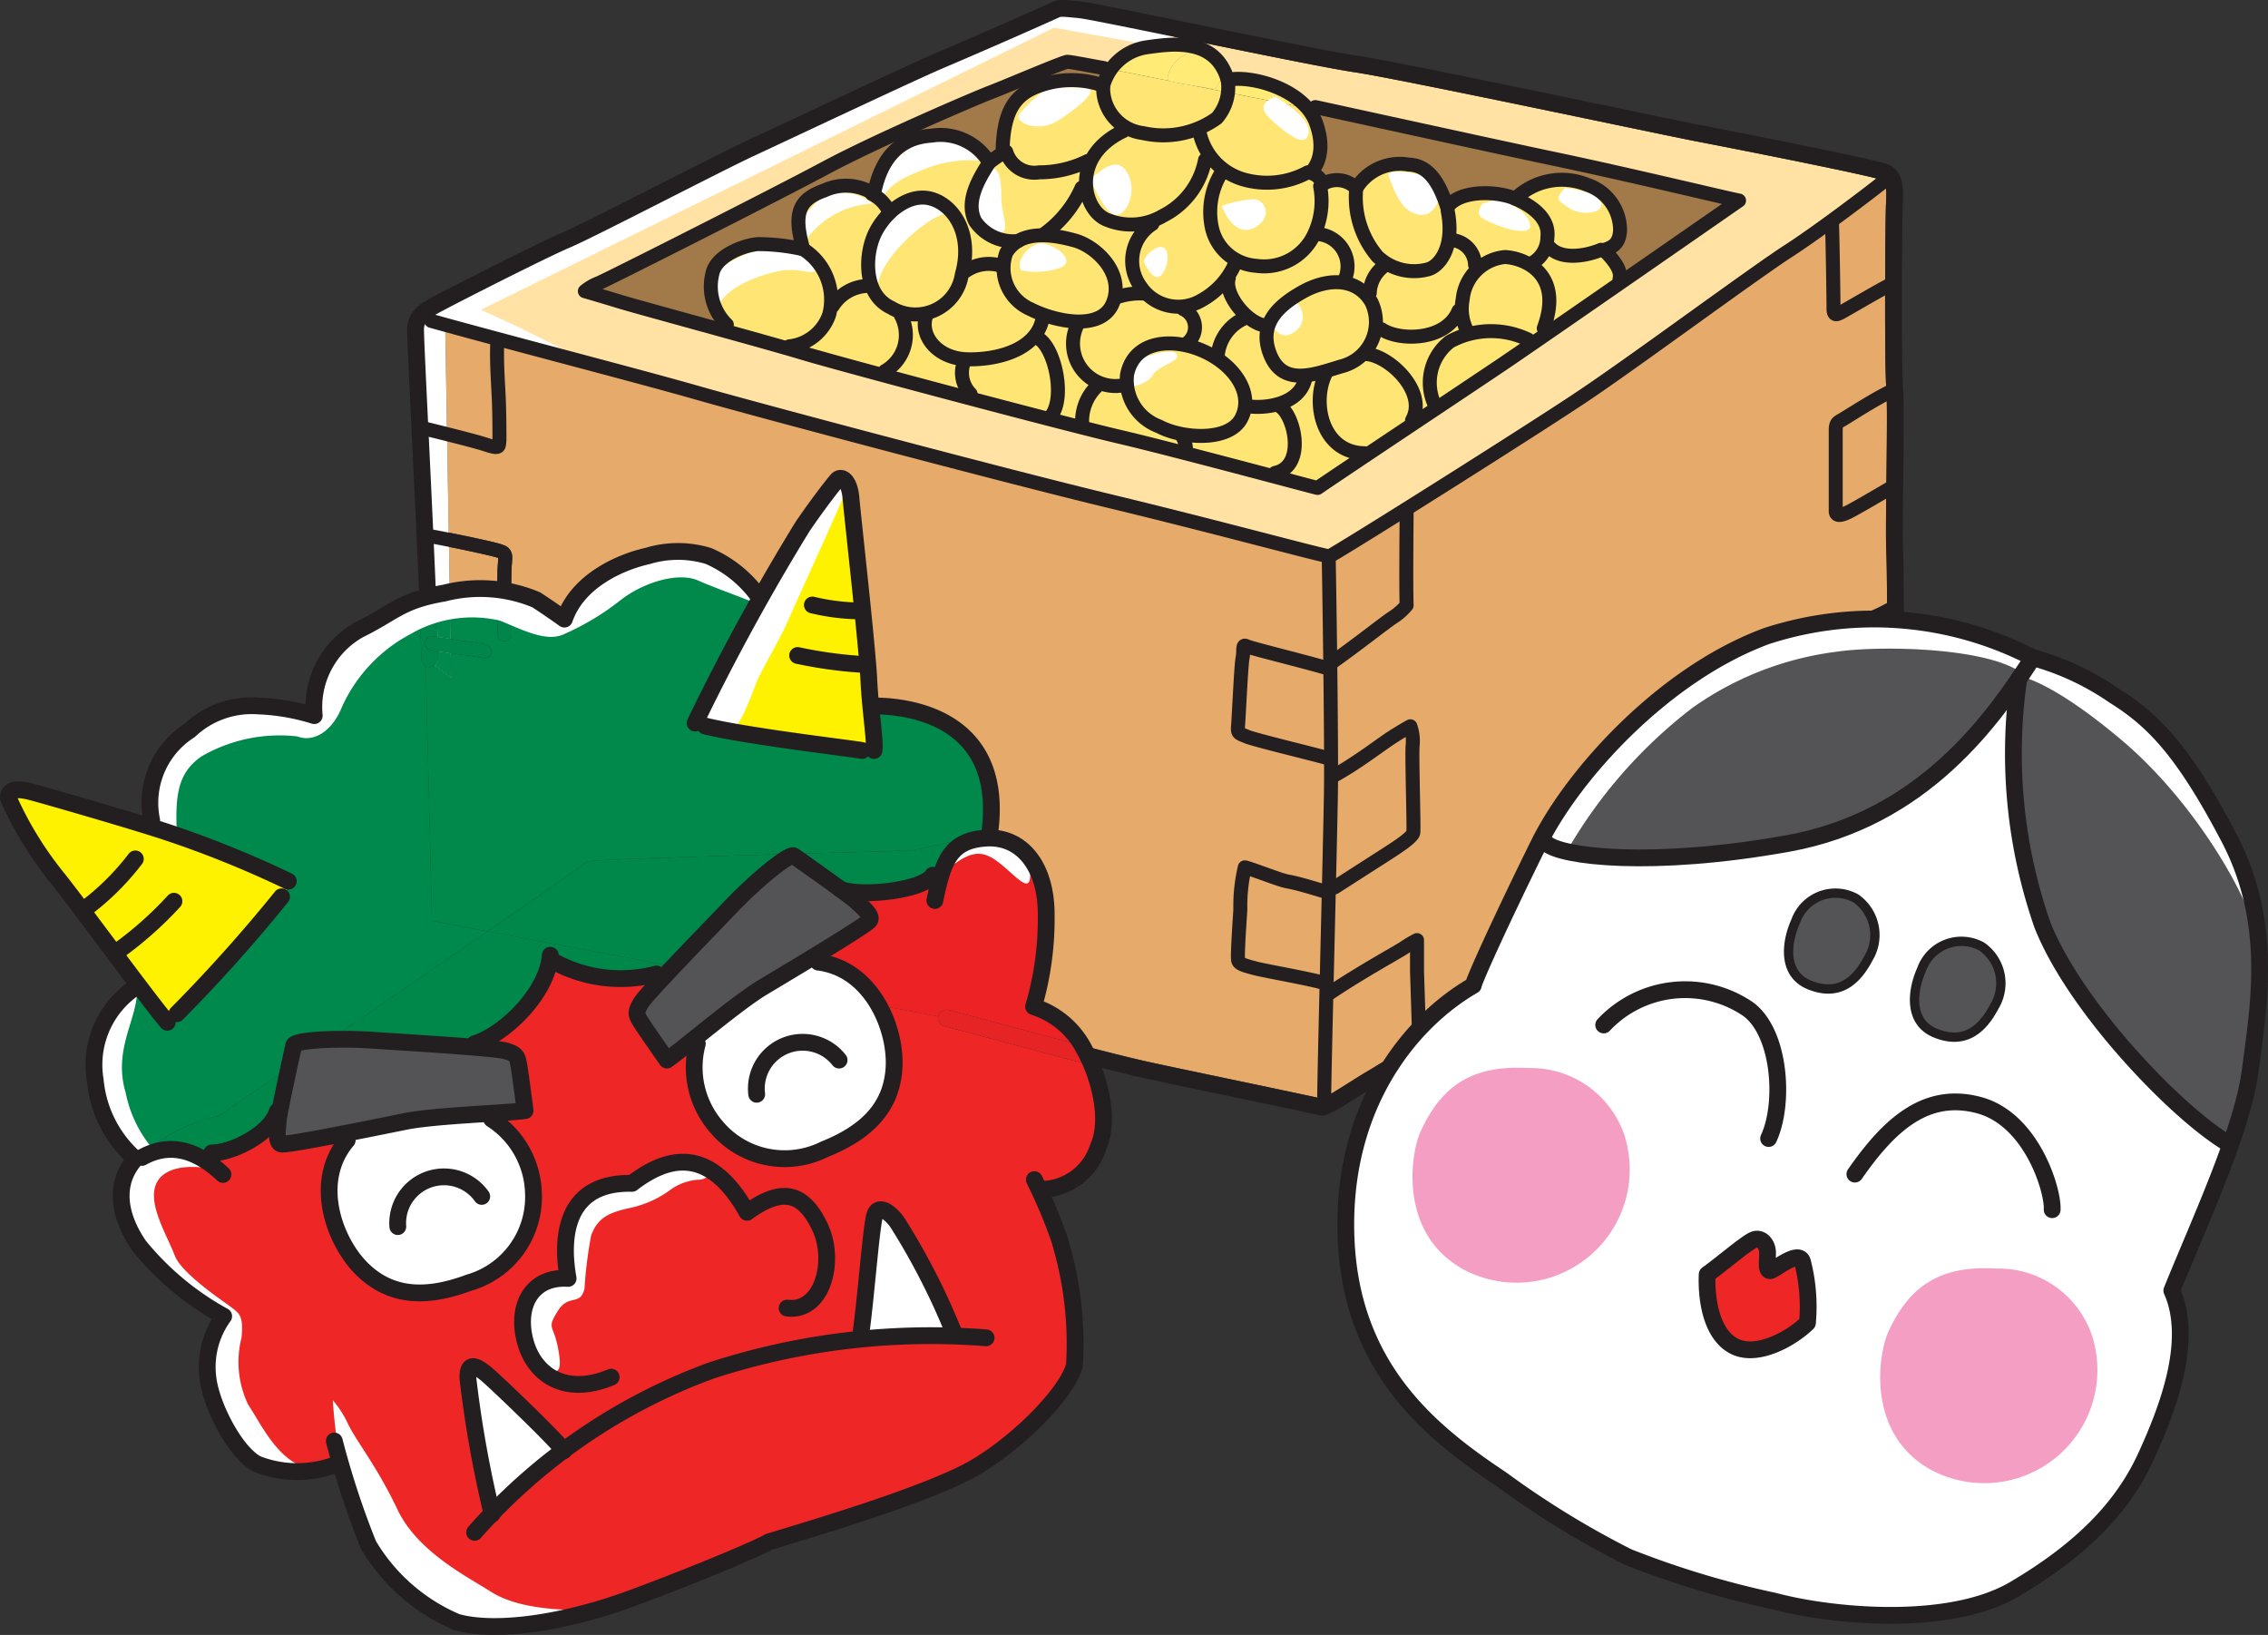 <svg xmlns="http://www.w3.org/2000/svg" viewBox="0 0 103.494 74.595"><rect x="0" y="0" width="103.494" height="74.595" fill="#333333" stroke="none"/><defs><clipPath id="clip-path"><path style="fill:none" d="M77.879 56.664h4.674v5.078h-4.674z"/></clipPath><style>.cls-10,.cls-22,.cls-23{fill:none}.cls-2{fill:#fff}.cls-7{fill:#ffeb76}.cls-8{fill:#ffe674}.cls-9{fill:#231f20}.cls-10,.cls-22,.cls-23{stroke:#231f20;stroke-linecap:round;stroke-linejoin:round}.cls-10{stroke-width:.638px}.cls-11{fill:#ee2626}.cls-14{fill:#00894c}.cls-16{fill:#00864a}.cls-17{fill:#00874a}.cls-18{fill:#545456}.cls-19{fill:#fff200}.cls-21{fill:#f49ec4}.cls-22{stroke-width:.766px}.cls-23{stroke-width:.426px}</style></defs><g id="Layer_2" data-name="Layer 2"><g id="Layer_1-2" data-name="Layer 1"><path class="cls-2" d="M55.442 4.057c.67-.896.26-1.539-.765-1.654s-1.6 1.22-1.312 1.298 2.077.356 2.077.356"/><path d="m20.488 24.952.037 2.154a8.983 8.983 0 0 1 1.813-.223 3.522 3.522 0 0 1 .357.016v-.035c0-.46.003-.85.016-1.033s.025-.309.025-.374a5.329 5.329 0 0 0-.393-.106c-.447-.109-1.154-.259-1.855-.399m65.46-16.688-.711.611-15.26 10.621-3.11 1.901-6.016 4.158-10.732-2.842-10.136-2.469-17.803-4.787-1.999-.474.139.1.157 9.216c.433.086.874.176 1.265.261.315.068.597.132.815.186.11.027.204.052.281.074l.198.071a.591.591 0 0 1 .263.233.647.647 0 0 1 .075.332c0 .122-.014.246-.026.421a20.591 20.591 0 0 0-.014 1.181 11.317 11.317 0 0 1 2.423 1.19 6.082 6.082 0 0 1 4.573-2.932c.163-.016.33-.024.497-.025h.038a4.118 4.118 0 0 1 3.225 1.245c.508.813 3.658 4.726 3.658 4.726a5.098 5.098 0 0 0 2.083 1.016c.864.05 3.811.66 4.37 1.473a7.707 7.707 0 0 1 1.022 3.614v.072a3.726 3.726 0 0 1-.056.633 2.17 2.17 0 0 0-.173.05 4.785 4.785 0 0 1 .488-.049h.041c.714.016 1.656.963 2.035 1.768.383.812.383 3.583-.334 6.115a.322.322 0 0 1 .155-.029c.233 0 .745.134 1.66.984a3.052 3.052 0 0 1 .627.867c1.132.294 2.117.54 2.882.705 1.013.22 2.919.618 4.596.97a672.543 672.543 0 0 1 2.919.618l.217.048.037.01a2.4 2.4 0 0 0 .264-.132c.466-.258 1.221-.767 1.788-1.098.212-.123.797-.483 1.55-.95a11.136 11.136 0 0 1 3.31-2.987c.049-.295 1.427-3.295 3.001-6.477s5.706-7.739 10.38-9.46a13.572 13.572 0 0 1 4.699-.807c.27 0 .539.008.804.021-.002-1.192-.012-2.5-.038-3.112-.01-.229-.013-.55-.013-.94 0-1.34.042-3.47.042-4.989 0-.644-.008-1.182-.029-1.48-.041-.603-.053-2.169-.054-3.808 0-2.04.021-4.152.041-4.57.007-.152.012-.294.012-.423a1.736 1.736 0 0 0-.059-.529.376.376 0 0 0-.066-.122" style="fill:#e6ab6a"/><path d="M50.664 3.155a2.882 2.882 0 0 1 1.116-.876 5.11 5.11 0 0 1 1.72-.213 5.238 5.238 0 0 1 .545.024 2.416 2.416 0 0 1 1.623.717c.226.34.49.793.49.793a4.308 4.308 0 0 1 .622-.046 3.137 3.137 0 0 1 2.02.574c.098.135.435.452.739.788L77.607 8.5l1.496.749-18.775 13.164-26.03-6.957-7.031-1.87-.224-.373 10.397-5.61 6.507-2.768 5.012-2.02 1.705.34M48.494.765h-.006a.29.29 0 0 0-.152.025c-.073.036-.335.152-.74.333A301.732 301.732 0 0 1 43.13 3.07c-1.194.498-7.44 3.45-8.76 4.06-.643.296-2.48 1.23-4.273 2.14-1.8.914-3.547 1.797-4.107 2.032-.498.208-1.955.924-3.321 1.61-.685.345-1.351.684-1.872.954a27.28 27.28 0 0 0-.987.525 1.742 1.742 0 0 0-.233.165l.16.114 30.383 8.043 10.433 2.543h.002l6.314-3.859L85.913 8.233l-.035-.019a5.288 5.288 0 0 0-.427-.116c-1.6-.389-6.544-1.36-8.056-1.65-.89-.173-4.264-.883-7.682-1.59-3.412-.707-6.88-1.41-7.884-1.559-1.06-.157-4.023-.757-6.83-1.329-1.401-.286-2.761-.564-3.813-.775-.526-.106-.975-.194-1.313-.258a11.473 11.473 0 0 0-.626-.109c-.386-.037-.623-.062-.753-.062" style="fill:#ffe2a4"/><path d="m19.737 14.67.443.314 2 .473 17.803 4.787 10.135 2.47-30.38-8.044m66.174-6.436L66.867 21.397l3.11-1.9 15.26-10.622.712-.61a.226.226 0 0 0-.037-.03" style="fill:#ffe0a2"/><path d="m48.958 2.816-5.01 2.019-6.509 2.768-10.397 5.61.224.374 7.031 1.87 26.031 6.956L79.103 9.249 77.607 8.5 59.538 4.915a1.825 1.825 0 0 1 .546.874 8.303 8.303 0 0 1-.075 1.963l.377.604a3.954 3.954 0 0 1 .591-.046 2.463 2.463 0 0 1 .957.159 3.156 3.156 0 0 1 2.265-1.02c.641 0 1.094.567 1.36.832a3.634 3.634 0 0 1 .527.868 4.434 4.434 0 0 1 1.712-.346 4.11 4.11 0 0 1 1.271.195 3.791 3.791 0 0 1 2.33-.912 2.348 2.348 0 0 1 .463.044 2.885 2.885 0 0 1 1.7.868c.263.377.565.83.452 1.208a3.547 3.547 0 0 1-.377 1.057c-.265.302.49 1.359.49 1.359s-13.895 9.626-14.116 9.664h-.002c-.114-.038-26.84-7.135-26.84-7.135l-.15-.19a4.204 4.204 0 0 1-.605-2.112 1.554 1.554 0 0 1 .868-1.397 7.246 7.246 0 0 1 2.143-.405 1.02 1.02 0 0 1 .273.027 7.824 7.824 0 0 0 .868.189c-.302-1.246 0-2.038.415-2.303a3.595 3.595 0 0 1 1.586-.528 4.377 4.377 0 0 1 1.245.34c.491-1.7 1.21-2.265 1.624-2.341a9.217 9.217 0 0 1 1.705-.266 1.453 1.453 0 0 1 .635.115 6.526 6.526 0 0 1 1.36 1.095 1.923 1.923 0 0 0 .641-1.057c.038-.302.453-1.926 1.057-2.265a6.457 6.457 0 0 1 2.152-.491 11.357 11.357 0 0 1 1.246.264 4.901 4.901 0 0 1 .432-.672l-1.706-.338" style="fill:#a27a4a"/><path class="cls-7" d="M53.5 2.065a5.111 5.111 0 0 0-1.72.213 2.887 2.887 0 0 0-1.117.876l2.668.53c-.193-.172.32-1.289 1.22-1.289.041 0 .083.003.125.007 1.025.116 1.436.76.766 1.655 0 0-.626-.097-1.197-.193l5.293 1.051c-.304-.336-.64-.652-.737-.787a3.132 3.132 0 0 0-2.02-.573 4.284 4.284 0 0 0-.623.044s-.264-.453-.49-.793a2.43 2.43 0 0 0-1.624-.717 5.532 5.532 0 0 0-.545-.024"/><path class="cls-7" d="M54.552 2.396c-.901 0-1.413 1.117-1.22 1.288l.913.18c.57.097 1.197.194 1.197.194.67-.896.259-1.54-.765-1.655a1.06 1.06 0 0 0-.125-.007"/><path class="cls-8" d="M50.664 3.154a4.77 4.77 0 0 0-.432.672 11.379 11.379 0 0 0-1.245-.264 6.487 6.487 0 0 0-2.153.49c-.604.34-1.02 1.963-1.057 2.265a1.917 1.917 0 0 1-.641 1.057 6.533 6.533 0 0 0-1.36-1.094 1.46 1.46 0 0 0-.635-.116 9.327 9.327 0 0 0-1.705.266c-.415.076-1.132.642-1.623 2.341a4.388 4.388 0 0 0-1.246-.34 3.595 3.595 0 0 0-1.585.53c-.416.263-.717 1.056-.416 2.302a7.824 7.824 0 0 1-.868-.189 1.003 1.003 0 0 0-.273-.028 7.307 7.307 0 0 0-2.143.405 1.557 1.557 0 0 0-.868 1.397 4.208 4.208 0 0 0 .604 2.114l.15.19s26.728 7.096 26.84 7.133h.003c.22-.038 14.116-9.663 14.116-9.663s-.754-1.057-.49-1.359a3.502 3.502 0 0 0 .377-1.057c.114-.378-.19-.83-.452-1.208a2.89 2.89 0 0 0-1.7-.869 2.353 2.353 0 0 0-.462-.044 3.795 3.795 0 0 0-2.331.913 4.056 4.056 0 0 0-1.27-.196 4.444 4.444 0 0 0-1.712.346 3.637 3.637 0 0 0-.53-.868c-.263-.264-.716-.83-1.358-.83a3.16 3.16 0 0 0-2.265 1.02 2.441 2.441 0 0 0-.956-.16 3.849 3.849 0 0 0-.592.046l-.377-.604a8.248 8.248 0 0 0 .076-1.963 1.827 1.827 0 0 0-.546-.874l-5.294-1.05a14.813 14.813 0 0 1-.88-.163.082.082 0 0 1-.033-.019l-2.668-.529"/><path class="cls-8" d="M53.331 3.683a.085.085 0 0 0 .034.019c.118.032.485.097.88.162l-.914-.18"/><path class="cls-2" d="M19.263 14.335C20.861 13.05 48.11.64 48.51.273s5.413 1.259 5.413 1.259l-1.354.542-4.472-.813-26.152 12.872 1.761.813 2.711 1.355-6.098-1.22ZM20.319 15.082l.271 15.853-1.084-.812-.813-14.906.57-.882 1.056.747z"/><path class="cls-2" d="M32.414 12.848c.326-.792 1.693-1.323 2.2-1.425s2.033-.102 2.237.204c.203.304.71.507.406.711s-.711-.102-1.524 0-2.948.813-2.948 1.83c-.203-.509-.54-.91-.371-1.32M43.355 9.695c-1.118.102-3.658 2.541-3.252 3.66-.814-1.627-.204-3.558.61-3.965a4.848 4.848 0 0 1 1.93-.508c.304 0 .711.813.711.813M36.566 11.263a4.012 4.012 0 0 1 3.232-1.974 2.092 2.092 0 0 0-2.236-.304 4.114 4.114 0 0 0-1.017 1.117ZM40.204 8.883c.203.305 0-.407 1.626-1.016a5.685 5.685 0 0 1 3.305-.492c-1.374-.83-2.187-1.236-3-.931a3.26 3.26 0 0 0-1.728 1.524 2.06 2.06 0 0 1-.594.804M46.505 5.224c-.203.407.915.813 1.728.305s2.134-1.524 1.219-1.524-1.524-.102-2.032.305a6.697 6.697 0 0 0-.915.914M58.192 4.41c-.711.306-.711.61 0 1.22s1.423 1.118 1.524.407-1.524-1.626-1.524-1.626M49.757 8.171c.711-.61 1.321-1.016 1.728-.203s-.102 1.931-.61 1.83-1.118-1.627-1.118-1.627M44.777 10.102c-.203-.407-.407-1.727.203-2.236s.712.305.712 1.118.406 1.525 0 1.626-.915-.508-.915-.508M46.607 12.338c-.305-.407.407-1.321 1.016-1.22s1.525.813.712 1.118a3.452 3.452 0 0 1-1.728.102M63.375 8.07c.322.806.61 1.625 1.423 1.727s1.114-1.204.76-1.517-2.386-.719-2.183-.21M67.643 9.289c-.305.508-.203.61.508.915s1.931.609 1.626-.102-1.423-1.016-1.423-1.016ZM71.403 8.578c-.407.508-.407.508.203.915s1.728.203 1.423-.305-1.626-.61-1.626-.61M55.753 9.39c.305.814.915 1.424 1.626.916s.305-1.22-.203-1.22a6.22 6.22 0 0 0-1.423.305M52.196 16.301c.61-.203 1.423-.407 1.524-.102s-.914.51-1.117.915-1.423.813-1.118.203a4.333 4.333 0 0 1 .71-1.016M57.989 14.777c.203-.508.914-1.118 1.22-.915a.832.832 0 0 1-.204 1.322c-.61.406-1.016-.407-1.016-.407M52.196 11.931c.102-.407.813-.915 1.016-.508s-.101 1.22-.406 1.22-.61-.712-.61-.712"/><path class="cls-9" d="M19.224 30.062c-.033-1.719-.194-5.24-.347-8.443-.153-3.21-.297-6.08-.298-6.583l.003-.088a1.37 1.37 0 0 1 .238-.697 1.935 1.935 0 0 1 .586-.512c.14-.085.508-.279 1.037-.553 1.578-.816 4.427-2.245 5.25-2.59.49-.205 2.266-1.1 4.056-2.009 1.797-.91 3.62-1.84 4.298-2.153 1.322-.609 7.543-3.55 8.788-4.07.602-.252 1.848-.794 2.965-1.285a560.72 560.72 0 0 0 1.486-.655c.394-.176.68-.305.707-.319A1.06 1.06 0 0 1 48.487 0c.208.001.443.03.832.066.127.013.348.053.695.118 1.2.228 3.731.75 6.192 1.25 2.458.5 4.854.978 5.734 1.108 1.062.157 4.506.858 7.928 1.566 3.417.707 6.8 1.419 7.672 1.587.882.169 2.914.568 4.784.949.936.191 1.83.377 2.52.529.345.077.639.144.864.2.113.028.208.053.286.075l.205.07a1.026 1.026 0 0 1 .54.62 2.425 2.425 0 0 1 .102.778c0 .149-.006.302-.014.459-.018.371-.04 2.507-.04 4.534 0 1.627.015 3.211.053 3.755.023.34.03.88.03 1.533 0 1.529-.042 3.662-.042 4.988 0 .384.004.701.012.908.03.738.04 2.363.04 3.681 0 .515-.002.981-.003 1.327l-.003.42c-.002.109-.002.158-.004.203a.383.383 0 1 1-.765-.051l.11.007-.11-.004v-.003l.11.007-.11-.004c.004-.083.009-.912.009-1.902 0-1.312-.01-2.943-.04-3.65-.01-.228-.012-.55-.012-.94 0-1.34.042-3.47.042-4.987a25.75 25.75 0 0 0-.028-1.481c-.041-.602-.054-2.168-.054-3.807 0-2.04.02-4.152.04-4.57.007-.152.013-.295.013-.423a1.72 1.72 0 0 0-.06-.53c-.043-.111-.07-.136-.137-.172v-.001a5.149 5.149 0 0 0-.427-.114c-1.6-.39-6.544-1.361-8.055-1.652-.892-.171-4.266-.881-7.684-1.59-3.411-.705-6.878-1.41-7.883-1.558-1.06-.156-4.023-.756-6.83-1.33-1.401-.285-2.761-.563-3.812-.774C50.66 1.09 50.21 1 49.873.937a10.846 10.846 0 0 0-.626-.108c-.392-.038-.631-.063-.76-.062a.295.295 0 0 0-.151.023c-.073.037-.334.154-.74.334A324.544 324.544 0 0 1 43.13 3.07c-1.194.497-7.44 3.449-8.76 4.059-.643.297-2.48 1.23-4.273 2.14-1.8.913-3.547 1.797-4.107 2.032-.498.208-1.955.923-3.321 1.61-.685.346-1.351.685-1.872.954-.517.267-.907.476-.987.526a1.185 1.185 0 0 0-.362.3.591.591 0 0 0-.101.32l-.01-.001h.01-.01.01v.025c0 .439.145 3.348.297 6.547.153 3.205.315 6.723.348 8.464a.383.383 0 1 1-.766.015"/><path class="cls-10" d="M50.368 3.104c-.237-.034-1.492-.285-1.661-.285s-2.778 1.118-3.49 1.389-5.216 2.202-7.553 3.455-9.858 5.048-10.332 5.251a2.224 2.224 0 0 0-.644.372s.712.204 1.592.474 6.539 1.796 8.334 2.338 11.992 3.252 14.464 3.828 8.876 2.304 9.045 2.337c1.186-.813 6.74-4.505 8.4-5.623s10.833-7.49 10.833-7.49c-.504-.092-5.062-1.196-8.49-1.913-2.323-.486-10.37-2.25-10.844-2.352M19.676 14.641c3.523.983 9.316 2.473 12.16 3.286s14.195 3.828 18.836 4.946 9.113 2.338 9.959 2.507M60.733 25.346c1.998-1.186 9.45-5.895 11.619-7.35s7.724-5.556 9.248-6.539 4.03-2.913 4.234-3.082M60.631 25.38c.034 1.728.135 8.537.102 10.806s-.305 12.737-.305 13.822M22.69 15.658c-.034.847.034 1.727.068 2.473s.033 1.694.033 1.965c-.033.27.035.406-.575.203s-2.71-.712-2.846-.746"/><path class="cls-9" d="M19.7 24.151c.646.12 1.411.272 2.041.41.316.067.597.131.816.185.11.027.203.052.28.074l.2.071a.6.6 0 0 1 .262.233.658.658 0 0 1 .075.332c0 .122-.014.246-.026.421-.01.133-.015.535-.015.987 0 .91.015 2.067.015 2.07a.319.319 0 0 1-.638.007s-.015-1.16-.015-2.077c0-.46.003-.85.016-1.033s.025-.31.025-.375l-.003-.04.101-.02-.075.066-.026-.047.101-.019-.075.066.054-.047-.042.06-.012-.013.054-.047-.042.06-.02-.013h-.001l.011-.02-.009.021h-.002l.011-.022-.009.022a4.714 4.714 0 0 0-.409-.112 59.565 59.565 0 0 0-2.76-.572.32.32 0 0 1 .116-.628M19.763 29.029c.485.083 1.016.159 1.461.223.45.065.792.112.968.155a.32.32 0 1 1-.156.619c-.094-.025-.463-.08-.903-.142-.445-.064-.98-.14-1.478-.226a.32.32 0 1 1 .108-.63"/><path class="cls-10" d="M60.733 30.258c1.253-.881 2.472-1.863 2.845-2.1a2.657 2.657 0 0 0 .61-.542c-.034-.78 0-4.1 0-4.268M60.597 30.495c-1.287-.373-3.523-.915-3.726-1.016s-.102.204-.17.542c-.068.34-.169 2.643-.203 3.049s0 .373.406.542 3.693.949 3.795 1.017M60.902 35.373c.983-.542 1.999-1.32 2.507-1.66.479-.319.949-.576.949-.576a2.011 2.011 0 0 1 .1.915c-.033.644.069 3.692.035 3.93s-.847.745-1.321 1.05l-2.27 1.456M60.698 45.299c1.457-.982 3.151-1.897 3.388-2.066a5.066 5.066 0 0 1 .576-.34v1.424l.101 3.15"/><path class="cls-9" d="M43.283 46.08c3.728.983 7.255 1.966 9.265 2.401 1.014.22 2.92.618 4.596.97a737.775 737.775 0 0 1 2.92.618l.216.048.134.035-.095.284v-.3l.094.016-.094.284v-.157l-.037-.14.037-.003v.143l-.037-.14a1.724 1.724 0 0 0 .299-.144c.466-.258 1.222-.767 1.788-1.098.792-.46 6.81-4.235 7.298-4.56a.383.383 0 1 1 .425.636c-.528.352-6.502 4.099-7.337 4.586-.378.22-.871.543-1.306.812-.218.135-.422.256-.598.349l-.25.118a.745.745 0 0 1-.282.064l-.148-.023.04-.12-.034.122-.006-.002.04-.12-.034.122c-.06-.017-.483-.11-1.07-.235-1.778-.378-5.217-1.09-6.721-1.416-2.054-.446-5.574-1.428-9.298-2.409a.383.383 0 0 1 .195-.741"/><path class="cls-10" d="M60.394 40.658c-1.66-.508-1.457-.373-1.897-.508s-1.592-.576-1.694-.576a7.599 7.599 0 0 0-.203 1.93c-.068 1.017-.136 2.135-.102 2.305s.27.237.779.372 3.083.576 3.219.712M83.599 10.17c.034 1.152.068 3.455.068 3.896s.203.271.677 0 1.524-.881 1.863-1.05M86.342 17.826c-.847.407-2.032 1.186-2.27 1.32s-.304.17-.304.509v3.659c0 .27.271.203.61.034s1.896-1.085 1.896-1.085M86.207 27.819c-.711.407-1.973.813-2.032 1.05a8.843 8.843 0 0 0 0 1.897M33.168 14.813a2.434 2.434 0 0 1-.659-2.332c.164-.801 1.366-1.273 2.05-1.343a9.327 9.327 0 0 1 2.096.235c-.448-1.578-.259-2.261.966-2.685a2.341 2.341 0 0 1 2.261.164c.307-1.601 1.132-2.568 2.616-2.662a2.587 2.587 0 0 1 2.64 1.225c.375-.283.611-.424.611-.424.023-1.885.52-2.709 1.767-3.11a4.327 4.327 0 0 1 2.827.024A2.424 2.424 0 0 1 52.3 2.162c1.154-.165 3.157-.471 3.722 1.484 1.013-.236 3.463.4 4.028 1.955s-.212 2.238-.259 2.285a.777.777 0 0 1 .566.519 1.222 1.222 0 0 1 1.532.188 2.324 2.324 0 0 1 2.38-1.084c.801.024 1.348.613 1.771 1.955.566-.824 2.305-.753 3.105-.4a3.048 3.048 0 0 1 3.275-.636 2.19 2.19 0 0 1 1.508 2.05c-.023.8-.54.825-.73.942.471.472.801.919.707 1.296"/><path class="cls-10" d="M50.343 3.905a2.065 2.065 0 0 0 1.815 2.167 4.195 4.195 0 0 0 3.37-.683 2.15 2.15 0 0 0 .493-1.743M59.675 7.863a3.897 3.897 0 0 1-2.992.306 2.86 2.86 0 0 1-1.932-2.073M54.987 7.297a3.6 3.6 0 0 1-1.908 2.544 2.871 2.871 0 0 1-2.616.165c-1.056-.469-1.625-2.874.8-4.028M45.916 6.92a1.338 1.338 0 0 0 1.507.942 4.944 4.944 0 0 0 2.214-.518M45.137 7.415c-.376.612-1.13 1.72-.635 2.686a2.094 2.094 0 0 0 1.955.895"/><path class="cls-10" d="M47.659 10.666a5.144 5.144 0 0 0 1.696-2.097"/><path class="cls-10" d="M45.916 11.538a2.042 2.042 0 0 0 1.107 2.568c1.06.542 3.25 1.06 3.77-.306s-.801-2.568-1.744-2.828-2.474-.542-3.133.566ZM52.584 10.219a1.994 1.994 0 0 0-.541 2.85 2.073 2.073 0 0 0 2.779.637 3.519 3.519 0 0 0 1.555-1.72M55.718 7.91a3.396 3.396 0 0 0-.402 2.544 2.226 2.226 0 0 0 2.003 1.673 2.516 2.516 0 0 0 2.615-1.366 3.557 3.557 0 0 0 .307-2.262M61.889 8.593a4.166 4.166 0 0 0 .969 3.11 2.422 2.422 0 0 0 2.285.59c.519-.119 1.249-.99.92-2.663M69.145 9.064c.97.424 1.559 1.013 1.465 1.767a1.341 1.341 0 0 1-.754 1.201M70.728 11.302c.566.59 1.72.354 2.333.094"/><path class="cls-10" d="M70.445 14.977c.918-2.474-.871-3.204-1.767-3.25a2.139 2.139 0 0 0-1.932 1.931 2.24 2.24 0 0 0 .235 1.508M57.934 16.108c-.5-1.357.424-2.19 1.532-2.804s2.45-.659 3.11.472a2.087 2.087 0 0 1-1.39 2.944c-1.297.401-2.687.92-3.252-.612ZM62.505 13.375a1.608 1.608 0 0 1 .636-1.225M63.047 15.024c.801.543 2.944.543 3.51-.847M66.227 10.949a1.173 1.173 0 0 1 1.083 1.131"/><path class="cls-10" d="M65.426 18.37a2.372 2.372 0 0 1 .73-2.78 3.917 3.917 0 0 1 3.581-.094M62.316 16.155c1.037.023 2.85 1.72 2.12 3.015M60.502 17.027c-.66 1.319-.189 3.628 1.767 3.652M56.072 12.692c-.235.754.896 2.144 1.743 2.167M60.241 10.69a1.481 1.481 0 0 1 1.108 2.097M51.429 17.098c.331-1.656 2.239-1.696 3.628-1.013s2.144 1.956 1.579 3.016-2.686.918-3.746.353a2.255 2.255 0 0 1-1.461-2.356ZM50.958 13.564a3.262 3.262 0 0 1 1.32-.165M49.167 14.813a1.937 1.937 0 0 0 2.144 2.756M53.997 14.106a.906.906 0 0 1 .165 1.555M55.575 16.155a2.067 2.067 0 0 1 1.202-1.626M56.942 18.535c.801.118 2.426-.071 2.638-1.343"/><path class="cls-10" d="M58.355 18.512c.707.353 1.272 2.756-.165 3.063M40.661 14.035c-1.246-.579-1.2-2.333-.778-3.298s1.532-1.956 2.592-1.673 1.932 1.649 1.414 3.463a2.14 2.14 0 0 1-3.228 1.508Z"/><path class="cls-10" d="M42.263 14.412c-.306.895.495 1.932 1.838 1.979s3.251-.4 3.487-1.932M44.077 12.362a1.857 1.857 0 0 1 1.602-.235M39.79 8.852a1.702 1.702 0 0 1 .801.848M36.655 11.373a2.716 2.716 0 0 1 1.18 2.992 2.168 2.168 0 0 1-1.815 1.437M37.999 13.964a1.945 1.945 0 0 1 1.697-.919M41.109 14.388a1.889 1.889 0 0 1-.731 2.544M43.983 16.532a1.37 1.37 0 0 0 .306 1.437M47.305 15.402c.777.306 1.319 2.592.707 3.51M50.064 17.616a2.208 2.208 0 0 0-.683 1.696M53.928 19.878a1.206 1.206 0 0 1 .19.683"/><path class="cls-11" d="M25.197 43.863c-1.27 2.185-2.44 3.405-3.302 3.658-2.44 1.576-9.2 3.614-9.2 3.614a7.798 7.798 0 0 1-3.6 1.572 1.083 1.083 0 0 1-.362-.053 11.537 11.537 0 0 0-2.435.19 1.898 1.898 0 0 0-.587 1.04 9.58 9.58 0 0 0-.073 1.025v.029a3.265 3.265 0 0 0 1.411 2.767c1.576 1.243 3.01 2.055 3.201 2.293a4.08 4.08 0 0 0-.622 3.583c.24.955.908 2.818 2.246 3.248a7.625 7.625 0 0 0 2.215.299 4.805 4.805 0 0 0 1.607-.203 7.748 7.748 0 0 0 1.48 4.25c1.098 1.482 1.958 2.628 4.634 2.868.3.025.618.038.948.038a22.793 22.793 0 0 0 8.653-1.997 53.423 53.423 0 0 1 7.261-2.628 28.911 28.911 0 0 0 7.215-3.534c2.053-1.576 3.103-2.723 3.247-3.392s-.335-6.02-1.529-8.17a3.21 3.21 0 0 0 2.675-2.196 8.669 8.669 0 0 0-.273-3.507c-1.947-.5-4.386-1.169-6.92-1.836a.383.383 0 0 1-.279-.44l-.134-.03-11.52-2.177c-.508.277-.825.452-.825.452-.293 0-.716.01-1.196.01-1.44 0-3.403-.086-3.937-.773"/><path d="M45.522 38.072h-.04a4.269 4.269 0 0 0-.489.049 5.44 5.44 0 0 0-2.164 1.83 15.021 15.021 0 0 1-4.285.72c-.114 0-.21-.003-.288-.01h-.014c-.583 0-5.18 2.473-7.088 3.513l11.52 2.176.134.03.006-.027a.383.383 0 0 1 .37-.285.406.406 0 0 1 .098.012c2.31.609 4.541 1.218 6.384 1.697a3.027 3.027 0 0 0-.628-.867c-.914-.85-1.427-.984-1.659-.984a.318.318 0 0 0-.156.028c.717-2.532.717-5.303.335-6.114-.38-.806-1.322-1.752-2.036-1.768" style="fill:#ed2225"/><path d="M43.185 46.068a.383.383 0 0 0-.37.285.157.157 0 0 0-.006.028.383.383 0 0 0 .279.44c2.534.668 4.973 1.336 6.92 1.836a5.203 5.203 0 0 0-.342-.88c-1.842-.48-4.074-1.087-6.383-1.696a.376.376 0 0 0-.098-.014" style="fill:#e72425"/><path class="cls-14" d="M19.14 27.483a13.29 13.29 0 0 0-1.463.578c-2.185 1.016-3.405 2.692-3.336 4.59a5.508 5.508 0 0 0-1.893-.289 12.095 12.095 0 0 0-3.003.424c-1.321.356-2.693 2.49-2.49 4.878.033.237-.661 7.063-1.067 7.317a8.31 8.31 0 0 0-1.677 3.506c-.203 1.22.762 3.049 1.966 4.388 0 0 .038-.013.12-.032a7.85 7.85 0 0 1 3.667-1.921s7.303-4.994 12.284-8.43l-2.537-.48-.284-11.619a.383.383 0 0 1-.202-.33c-.013-.645-.043-1.542-.084-2.58"/><path d="M30.865 25.291h-.039a5.494 5.494 0 0 0-.497.025 6.084 6.084 0 0 0-4.573 2.931 11.25 11.25 0 0 0-2.423-1.189c.002.872.015 1.873.015 1.875a.318.318 0 0 1-.315.323h-.004a.319.319 0 0 1-.319-.315s-.015-1.13-.016-2.042a3.519 3.519 0 0 0-.356-.016 8.988 8.988 0 0 0-1.813.223l.034 2.05.665.095c.45.065.792.112.968.155a.32.32 0 0 1-.077.63.298.298 0 0 1-.078-.01 16.08 16.08 0 0 0-.904-.142l-.562-.081.02 1.133-.76-.57a.379.379 0 0 1-.216.072h-.008a.378.378 0 0 1-.18-.046l.284 11.62 2.536.478c2.566-1.77 4.515-3.128 4.531-3.177.048-.143 14.665-.477 14.904-.525.2-.04 2.23-.512 3.312-.668.057-.019.115-.036.172-.05a3.542 3.542 0 0 0 .056-.633v-.072a7.696 7.696 0 0 0-1.02-3.614c-.56-.813-3.507-1.423-4.37-1.473a5.096 5.096 0 0 1-2.084-1.016s-3.15-3.913-3.659-4.726a4.112 4.112 0 0 0-3.224-1.245" style="fill:#00894b"/><path class="cls-14" d="m19.983 29.713.008.335a.384.384 0 0 1-.16.318l.759.57-.02-1.133a89.396 89.396 0 0 1-.587-.09m.542-2.606q-.305.066-.626.15c.026.664.049 1.274.066 1.806.197.032.398.063.595.093l-.035-2.05"/><path class="cls-16" d="M19.898 27.258c-.247.066-.5.14-.758.226.041 1.038.072 1.934.084 2.579a.382.382 0 0 0 .203.33.377.377 0 0 0 .18.045h.007a.376.376 0 0 0 .216-.072.382.382 0 0 0 .16-.318c-.001-.105-.004-.217-.007-.335a30.06 30.06 0 0 1-.327-.055.319.319 0 0 1 .053-.633.336.336 0 0 1 .055.004l.2.034c-.016-.532-.038-1.142-.065-1.805M22.695 26.9c0 .91.015 2.04.015 2.041a.32.32 0 0 0 .32.315h.004a.32.32 0 0 0 .315-.323c0-.002-.013-1.003-.015-1.875a4.317 4.317 0 0 0-.372-.115 1.905 1.905 0 0 0-.267-.044"/><path class="cls-16" d="M19.709 29.024a.32.32 0 0 0-.053.634c.107.018.217.037.327.054.197.032.396.062.588.09.197.03.387.056.563.082.44.062.808.117.903.142a.352.352 0 0 0 .078.01.32.32 0 0 0 .078-.63c-.177-.043-.52-.09-.97-.154-.207-.03-.433-.062-.664-.097-.197-.029-.398-.06-.595-.092l-.2-.034a.364.364 0 0 0-.056-.005"/><path class="cls-17" d="M22.248 42.49c-4.98 3.438-12.284 8.432-12.284 8.432a7.845 7.845 0 0 0-3.665 1.922 11.545 11.545 0 0 1 2.435-.19 1.106 1.106 0 0 0 .36.054 7.798 7.798 0 0 0 3.602-1.572s6.76-2.038 9.199-3.614c.863-.253 2.032-1.473 3.302-3.658.534.686 2.496.77 3.937.77.48 0 .903-.008 1.196-.008 0 0 .317-.175.825-.452l-8.907-1.683"/><path class="cls-17" d="M44.994 38.12c-1.083.156-3.112.629-3.312.668-.238.049-14.855.383-14.903.526-.017.049-1.966 1.407-4.531 3.177l8.907 1.683c1.907-1.04 6.505-3.512 7.088-3.512h.013c.077.006.174.01.289.01a14.984 14.984 0 0 0 4.284-.721 5.445 5.445 0 0 1 2.165-1.83"/><path class="cls-18" d="M28.981 46.206c.022-.068 3.613-4.385 4.5-5.294a13.479 13.479 0 0 1 2.84-1.885 26.862 26.862 0 0 1 3.383 2.612c.251.478-.567.727-.749.91s-8.202 5.68-8.497 5.68-.75-.569-.773-.683-.704-1.34-.704-1.34M12.782 52.182a10.702 10.702 0 0 1 .34-3.204c.137-.727.16-1.476 1-1.545a70.697 70.697 0 0 1 7.18.364c1.408.205 2.113.159 2.294.363a5.705 5.705 0 0 1 .432 2.204c-.09.364-.84.455-1.136.477s-4.953.432-6.452.75-2.885.614-3.112.614-.546-.023-.546-.023"/><path class="cls-19" d="M7.648 46.479a28.141 28.141 0 0 0 3.68-3.408c.66-.84 1.955-2.545 1.84-2.794-.772-.409-9.45-3.999-12.245-4.294a.631.631 0 0 0-.432.954c.205.409 5.839 8.156 6.362 8.815s.795.727.795.727M31.73 33.006c.864.523 4.546.841 5.704 1a8.736 8.736 0 0 0 2.658.068c-.068-1.567-.954-8.452-.931-8.884s-.273-3.293-.546-3.316a.96.96 0 0 0-.931.5c-.296.454-3.203 5.203-3.84 6.361s-1.772 2.977-1.976 3.453a1.507 1.507 0 0 0-.137.818"/><path class="cls-2" d="M15.723 51.748a3.655 3.655 0 0 0-.776 2.545c.151.86.022 2.046.82 3.016a4.808 4.808 0 0 0 3.836 1.66c1.466-.13 3.19-.69 3.837-1.682a3.74 3.74 0 0 0 .84-2.414c0-.948-.409-3.21-1.422-3.707a4.463 4.463 0 0 0-2.479-.172l-3.556.581ZM31.781 47.33a7.556 7.556 0 0 0 .258 3.147 3.607 3.607 0 0 0 3.384 2.349 5.803 5.803 0 0 0 4.527-1.746 4.722 4.722 0 0 0 .884-2.759c0-.711-.453-3.039-1.746-3.729a5.163 5.163 0 0 0-2.242-.797c-.151.043-3.858 2.457-3.858 2.457ZM22.34 68.992c-.087-.54-1.1-6.23-.799-6.51s1.466 1.1 1.811 1.358a14.808 14.808 0 0 1 2.242 2.306c0 .238-1.509 1.25-1.725 1.509s-1.53 1.337-1.53 1.337M39.238 61.017c.022-.474.754-5.67.884-5.82s.603.237.948.604 2.63 4.505 2.5 4.893-1.423.194-1.681.258-2.177.087-2.284.129c-.11.043-.367-.064-.367-.064M31.943 32.737c0-1.038 3.993-7.902 4.708-8.911a10.83 10.83 0 0 1 1.964-1.951 6.098 6.098 0 0 1-.2.943c-.125.378-2.06 4.58-2.437 5.464s-1.26 2.312-1.513 2.984-.714 1.934-1.093 2.018a2.37 2.37 0 0 1-1.43-.547M6.244 45.083c.102 1.321-1.118 2.744-.508 4.777a5.643 5.643 0 0 0 1.22 2.54s.068 1.152-.78.475-2.066-2.202-1.964-3.524a9.99 9.99 0 0 1 .813-3.353 3.258 3.258 0 0 1 1.219-.915"/><path class="cls-2" d="m6.955 37.664 1.118.407c-.102-1.93.102-2.846 1.118-3.558a7.116 7.116 0 0 1 4.37-.914c.812.305 1.625-.305 2.032-1.32a7.037 7.037 0 0 1 3.151-3.355 5.581 5.581 0 0 1 4.064-.609c1.017.406 2.135 1.015 2.948.61a11.897 11.897 0 0 0 2.54-1.525c1.017-.813 2.643-1.32 3.557-.915s2.44.915 2.744 1.118c-.61-1.423-1.727-2.846-3.354-2.54-1.625.304-4.267 1.185-5.487 3.184a6.088 6.088 0 0 0-6.403-.949c-3.557 1.22-4.74 2.778-5.013 5.353-1.898-.576-3.523-.678-4.896.135a5.385 5.385 0 0 0-2.388 2.642 5.812 5.812 0 0 0-.1 2.236M9.597 53.314c-1.22-.203-2.337 0-2.54.916-.204.914.61 2.235.914 3.048s2.134 2.032 2.541 2.337.61.407.508 1.423a4.49 4.49 0 0 0 .305 3.05c.61.913 1.422 2.743 2.947 2.946-1.83.203-3.354.102-4.167-2.134s-.625-3.707.145-4.903c-1.873-1.093-4.413-2.82-4.718-4.954-.305-2.135.305-2.44 1.423-2.643a3.898 3.898 0 0 1 2.44.406c.405.204.202.508.202.508M15.187 63.884a22.253 22.253 0 0 0 .915 5.081 9.685 9.685 0 0 0 2.642 3.659A6.737 6.737 0 0 0 22.3 74.25a17.463 17.463 0 0 0 5.285-.813c-2.236.102-4.065-.102-5.183-.813s-3.354-1.829-4.27-3.76-1.829-3.049-2.235-3.862a4.66 4.66 0 0 0-.712-1.118M42.829 39.95c.915-.66 1.524-1.27 2.337-.863s1.728 1.728 1.83 1.016-.204-2.032-1.016-2.032c-.814 0-1.931-.203-2.236.406a14.663 14.663 0 0 1-.915 1.474M24.943 62.461c.61.305.712 0 .508-1.016s-.508-.813 0-1.626 1.017-.204 1.22-1.017a19.918 19.918 0 0 1 .305-2.439c.305-.813.813-1.016 1.626-1.219a4.83 4.83 0 0 0 1.93-.813 2.42 2.42 0 0 1 1.423-.508c.61-.102.61-.712-.101-.712s-2.236 0-2.948.712-1.83.101-2.235.711-.61 3.252-.712 3.76c-1.117.102-2.235.712-2.134 1.728a10.075 10.075 0 0 0 .407 1.93ZM92.76 30.006a15.787 15.787 0 0 0-12.15-.984c-4.673 1.722-8.805 6.279-10.38 9.461s-2.952 6.183-3 6.478c-2.903 1.673-6.051 5.559-5.805 11.561s3.984 8.904 7.083 10.969a40.72 40.72 0 0 0 5.78 3.548 41.57 41.57 0 0 0 6.665 2.012c2.559.688 7.969 1.229 10.97-.542s4.92-3.689 6.002-6.051 2.164-5.362 1.18-7.576c1.378-3.394 3.247-7.378 3.592-10.133s1.082-6.592-.984-10.528-3.428-5.357-5.25-6.489a12.172 12.172 0 0 0-3.702-1.726"/><path class="cls-18" d="M71.353 39.093a22.134 22.134 0 0 1 5.894-6.81 14.489 14.489 0 0 1 6.504-2.54c2.033-.305 6.809-.203 8.435.915l-.103.177c-1.446 2.426-4.037 5.742-7.112 6.734a40.551 40.551 0 0 1-9.553 1.727 19.801 19.801 0 0 1-4.065-.203"/><path class="cls-18" d="M91.983 31.267a27.892 27.892 0 0 0 0 6.504c.203 1.525 1.016 5.793 3.354 8.64a38.82 38.82 0 0 0 6.3 5.893 23.116 23.116 0 0 0 1.424-9.146c-.204-1.93-2.846-6.505-6.2-9.35s-4.778-2.974-4.778-2.974ZM81.79 42.223c.73-1.255 1.583-1.83 2.622-1.335a1.872 1.872 0 0 1 .964 2.596c-.52.99-2.25 2.275-3.091 1.385a2.164 2.164 0 0 1-.494-2.646M87.627 44.473a1.942 1.942 0 0 1 1.756-1.459 1.594 1.594 0 0 1 1.68.816 2.458 2.458 0 0 1-.122 2.3c-.495.692-1.236 1.484-2.102 1.187s-1.434-.643-1.484-1.31a4.075 4.075 0 0 1 .272-1.534"/><path class="cls-11" d="m80.332 56.664-.025.001a7.966 7.966 0 0 0-2.35 1.41 8.564 8.564 0 0 0-.073 1.285 3.573 3.573 0 0 0 1.334 2.152 1.001 1.001 0 0 0 .682.23 4.73 4.73 0 0 0 2.336-1.02c.321-.274.37-1.782.272-2.574-.07-.56-.177-.823-.401-.823a.68.68 0 0 0-.342.131 2.43 2.43 0 0 1-.853.443c-.107 0-.177-.067-.185-.245-.023-.507-.071-.99-.395-.99" style="clip-path:url(#clip-path)"/><path class="cls-21" d="M64.824 51.63c1.03-2.265 2.54-3.04 4.972-2.898a4.5 4.5 0 0 1 4.355 3.147 5.164 5.164 0 0 1-7.294 6.081c-3.05-1.609-2.505-5.293-2.033-6.33M86.165 60.776c1.03-2.263 2.54-3.041 4.972-2.897a4.5 4.5 0 0 1 4.355 3.148 5.164 5.164 0 0 1-7.294 6.08c-3.048-1.61-2.504-5.293-2.032-6.331"/><path class="cls-22" d="M6.176 45.05a4.248 4.248 0 0 0-1.83 4.233 5.437 5.437 0 0 0 1.83 3.592c-.983 1.118-.779 2.574.17 3.963a13.092 13.092 0 0 0 3.861 3.217 3.94 3.94 0 0 0-.71 2.88c.168 1.253 1.252 3.355 2.235 3.863a5.034 5.034 0 0 0 3.658 0M15.255 65.747a38.564 38.564 0 0 0 1.558 4.742 8.579 8.579 0 0 0 4.03 3.523c1.695.475 4.778.102 8.064-1.118s5.927-2.37 6.165-2.54c1.762-.542 7.453-2.202 9.519-3.456s4.133-3.42 4.438-4.606a16.226 16.226 0 0 0-.711-5.827 23.983 23.983 0 0 0-1.118-2.643M42.66 41.086c.373-1.83.711-2.744 2.337-2.846s2.778 1.287 2.744 3.59a14.164 14.164 0 0 1-.575 4.1 3.924 3.924 0 0 1 2.337 1.999c.643 1.152 1.186 3.15.61 4.404a2.756 2.756 0 0 1-2.473 1.93M39.882 32.21c1.254 0 5.996.34 5.285 5.76M7.633 46.642c-.915-1.085-3.929-5.218-4.98-6.539a16.341 16.341 0 0 1-2.27-3.692c0-.305.204-.508 1.085-.271s4.742 1.354 6.165 1.83a47.513 47.513 0 0 1 5.522 2.235M31.718 32.99a101.744 101.744 0 0 1 4.912-8.978c.745-1.084 1.355-1.863 1.558-2.1s.576 0 .644.813.745 6.81.813 8.265.305 2.812.237 3.252M34.53 27.095a5.516 5.516 0 0 0-2.202-1.728 4.773 4.773 0 0 0-2.778 0c-1.22.271-3.184 1.118-3.794 2.88 0 0-.61-.44-1.287-.88a6.616 6.616 0 0 0-4.201-.306c-1.998.34-2.269.881-3.861 1.66a4.04 4.04 0 0 0-2.067 3.93 9.706 9.706 0 0 0-2.54-.44 4.132 4.132 0 0 0-3.151 1.117 3.917 3.917 0 0 0-1.728 4.1M32.181 33.125c1.908.474 6.888 1.05 7.16 1.118M8.073 46.251a70.725 70.725 0 0 0 4.776-5.335"/><path class="cls-22" d="M6.481 52.807c1.219-.677 2.439-.406 3.693.779M9.665 52.603c.948 0 2.684-.88 2.99-1.897M21.657 47.623c1.39-.44 3.32-2.32 3.455-4.04M25.316 43.897a6.39 6.39 0 0 0 4.641.542M38.361 40.578c.983.373 3.796.034 4.2-.644M31.82 47.623a4.14 4.14 0 0 0 .846 3.76 4.066 4.066 0 0 0 4.947 1.059c1.965-.787 3.082-1.938 3.184-3.734s-1.016-4.505-3.456-4.81"/><path class="cls-22" d="M30.431 48.366c.78-.539 3.184-2.605 4.37-3.316S39.51 42.237 39.68 42s-.407-.677-.61-.88-2.639-1.932-2.844-2.067-1.695 1.082-2.847 2.286-3.896 4.015-4.133 4.422-.237.508 0 .88 1.186 1.725 1.186 1.725ZM34.53 49.927a2.112 2.112 0 0 1 3.76-1.56M22.434 51.06a4.139 4.139 0 0 1 1.907 3.35 4.067 4.067 0 0 1-2.942 4.114c-1.983.741-3.585.643-4.869-.616s-2.284-4.014-.687-5.883M23.96 50.672c-.938.128-4.107.22-5.463.494s-5.373 1.093-5.658 1.032-.157-.774-.143-1.063.649-3.204.71-3.441c.06-.24 1.982-.343 3.644-.23s5.584.344 6.032.485c.45.14.519.215.594.65s.285 2.074.285 2.074Z"/><path class="cls-22" d="M21.983 54.587a2.112 2.112 0 0 0-3.83 1.378M27.89 62.834c-2.101.88-3.523-.102-3.93-1.66s.272-2.947 1.965-2.845c-.339-1.897-.136-4.404 2.913-4.336 1.593-1.22 3.524-1.762 5.251 1.32 1.626-1.185 2.574-.895 3.32.653.745 1.55.135 3.92-1.49 3.717M21.657 69.914a26.551 26.551 0 0 1 10.806-7.385 32.36 32.36 0 0 1 12.534-1.49"/><path class="cls-22" d="M22.456 69.086a52.596 52.596 0 0 1-1.103-6.184c-.034-.88.474-.509.847-.204s3.104 2.916 3.534 3.491M39.273 60.93c.236-1.619.473-4.905.642-5.48s.814-.083 1.153.517a31.26 31.26 0 0 1 2.507 4.963M5.431 43.355a16.686 16.686 0 0 0 2.507-2.235M3.761 41.55a11.741 11.741 0 0 0 2.415-2.362M37.07 27.603a9.703 9.703 0 0 0 2.203.271M36.398 29.907a19.931 19.931 0 0 0 2.942.406M92.76 30.006a15.787 15.787 0 0 0-12.15-.984c-4.673 1.722-8.805 6.279-10.38 9.461s-2.952 6.183-3.001 6.478c-2.902 1.673-6.05 5.559-5.804 11.561s3.984 8.904 7.083 10.969a40.72 40.72 0 0 0 5.78 3.548 41.584 41.584 0 0 0 6.666 2.012c2.558.688 7.968 1.229 10.97-.542s4.918-3.689 6-6.051 2.165-5.362 1.181-7.576c1.378-3.394 3.247-7.378 3.592-10.133s1.083-6.592-.984-10.528-3.428-5.357-5.25-6.489a12.162 12.162 0 0 0-3.702-1.726Z"/><path class="cls-22" d="M92.76 30.006c-1.771 2.755-4.97 7.361-11.168 8.477s-10.38.606-11.02 0"/><path class="cls-22" d="M92.122 30.974a23.759 23.759 0 0 0 1.08 11.232c1.525 3.837 6.294 8.738 8.583 10.026"/><path class="cls-23" d="M81.942 42.03a1.925 1.925 0 0 1 2.743-1.04 2.042 2.042 0 0 1 .57 2.74c-.522.999-1.33 1.76-2.688 1.208-1.231-.503-1.06-1.946-.624-2.908ZM87.69 44.228a1.925 1.925 0 0 1 2.742-1.04 2.043 2.043 0 0 1 .571 2.741c-.523.998-1.331 1.76-2.688 1.206-1.231-.5-1.061-1.944-.625-2.907Z"/><path class="cls-22" d="M73.18 46.765a5.098 5.098 0 0 1 6.592-.722c1.476 1.083 1.672 4.329.934 5.903M84.643 53.57c1.574-2.263 3.247-3.788 5.657-3.148s3.394 3.886 3.345 4.771M77.903 58.146c.672-.485 1.77-1.427 2.115-1.574s.64.196.64.59-.098.934.197.787 1.289-.935 1.406-.344a8.19 8.19 0 0 1 .217 2.755c-.71.698-2.257 1.574-3.296 1.084-1.113-.526-1.328-2.216-1.28-3.298Z"/></g></g></svg>